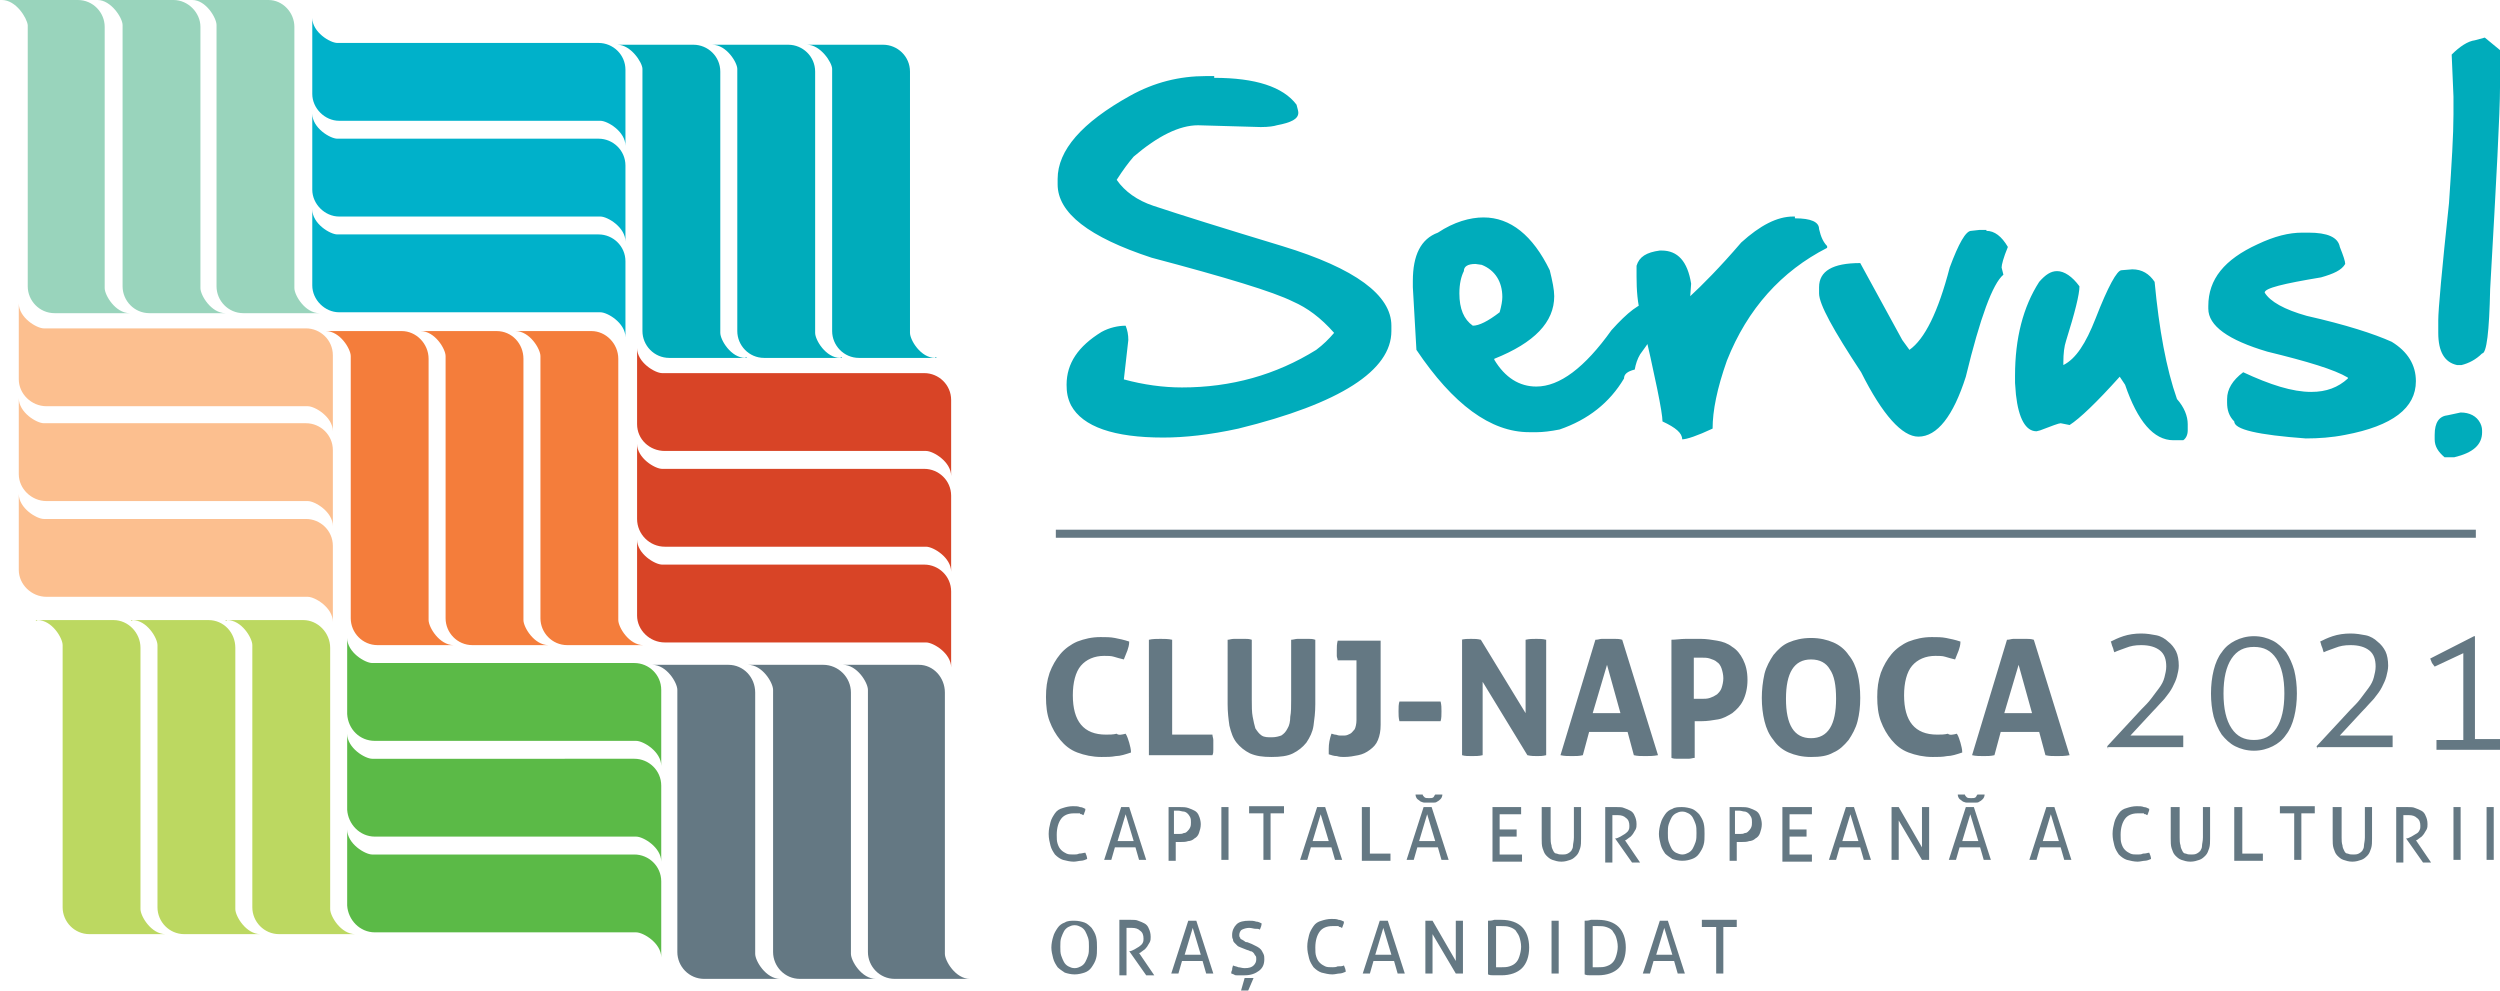 <!-- Generator: Adobe Illustrator 19.2.1, SVG Export Plug-In  -->
<svg version="1.1"
	 xmlns="http://www.w3.org/2000/svg" xmlns:xlink="http://www.w3.org/1999/xlink" xmlns:a="http://ns.adobe.com/AdobeSVGViewerExtensions/3.0/"
	 x="0px" y="0px" width="279.4px" height="110.8px" viewBox="0 0 279.4 110.8" enable-background="new 0 0 279.4 110.8"
	 xml:space="preserve">
<defs>
</defs>
<g>
	<path fill-rule="evenodd" clip-rule="evenodd" fill="#00B1CA" d="M37.9,13.5H67v0c0,0-0.7,0,0.1,0c0.8,0,2.8,1.2,2.8,2.8v-2.8l0,0
		V7.8c0-1.7-1.4-3-3-3H37.8v0c0,0,0.7,0-0.1,0c-0.8,0-2.8-1.2-2.8-2.8v2.8v0v5.7C34.9,12.1,36.3,13.5,37.9,13.5L37.9,13.5z
		 M69.9,16.5L69.9,16.5l0-0.2C69.9,16.4,69.9,16.5,69.9,16.5L69.9,16.5z M34.9,1.8L34.9,1.8l0,0.2C34.9,1.9,34.9,1.8,34.9,1.8
		L34.9,1.8z"/>
	<path fill-rule="evenodd" clip-rule="evenodd" fill="#00B1CA" d="M37.9,24.2H67v0c0,0-0.7,0,0.1,0c0.8,0,2.8,1.2,2.8,2.8v-2.8l0,0
		v-5.7c0-1.7-1.4-3-3-3H37.8v0c0,0,0.7,0-0.1,0c-0.8,0-2.8-1.2-2.8-2.8v2.8v0v5.7C34.9,22.8,36.3,24.2,37.9,24.2L37.9,24.2z
		 M69.9,27.2L69.9,27.2l0-0.2C69.9,27,69.9,27.1,69.9,27.2L69.9,27.2z M34.9,12.4L34.9,12.4l0,0.2C34.9,12.6,34.9,12.5,34.9,12.4
		L34.9,12.4z"/>
	<path fill-rule="evenodd" clip-rule="evenodd" fill="#00B1CA" d="M37.9,34.9H67v0c0,0-0.7,0,0.1,0c0.8,0,2.8,1.2,2.8,2.8v-2.8l0,0
		v-5.7c0-1.7-1.4-3-3-3H37.8v0c0,0,0.7,0-0.1,0c-0.8,0-2.8-1.2-2.8-2.8v2.8l0,0v5.7C34.9,33.5,36.3,34.9,37.9,34.9L37.9,34.9z
		 M69.9,37.9L69.9,37.9l0-0.2C69.9,37.7,69.9,37.8,69.9,37.9L69.9,37.9z M34.9,23.1L34.9,23.1l0,0.2C34.9,23.3,34.9,23.2,34.9,23.1
		L34.9,23.1z"/>
	<path fill-rule="evenodd" clip-rule="evenodd" fill="#5BBA47" d="M41.9,82.8H71v0c0,0-0.7,0,0.1,0c0.8,0,2.8,1.2,2.8,2.8v-2.8l0,0
		v-5.7c0-1.7-1.4-3-3-3H41.7v0c0,0,0.7,0-0.1,0c-0.8,0-2.8-1.2-2.8-2.8v2.8v0v5.7C38.9,81.5,40.2,82.8,41.9,82.8L41.9,82.8z
		 M73.8,85.9L73.8,85.9l0-0.2C73.8,85.7,73.8,85.8,73.8,85.9L73.8,85.9z M38.9,71.1L38.9,71.1l0,0.2C38.9,71.3,38.9,71.2,38.9,71.1
		L38.9,71.1z"/>
	<path fill-rule="evenodd" clip-rule="evenodd" fill="#5BBA47" d="M41.9,93.5H71v0c0,0-0.7,0,0.1,0c0.8,0,2.8,1.2,2.8,2.8v-2.8l0,0
		v-5.7c0-1.7-1.4-3-3-3H41.7v0c0,0,0.7,0-0.1,0c-0.8,0-2.8-1.2-2.8-2.8v2.8v0v5.7C38.9,92.1,40.2,93.5,41.9,93.5L41.9,93.5z
		 M73.8,96.5L73.8,96.5l0-0.2C73.8,96.4,73.8,96.4,73.8,96.5L73.8,96.5z M38.9,81.8L38.9,81.8l0,0.2C38.9,81.9,38.9,81.8,38.9,81.8
		L38.9,81.8z"/>
	<path fill-rule="evenodd" clip-rule="evenodd" fill="#5BBA47" d="M41.9,104.2H71v0c0,0-0.7,0,0.1,0c0.8,0,2.8,1.2,2.8,2.8v-2.8l0,0
		v-5.7c0-1.7-1.4-3-3-3H41.7v0c0,0,0.7,0-0.1,0c-0.8,0-2.8-1.2-2.8-2.8v2.8l0,0v5.7C38.9,102.8,40.2,104.2,41.9,104.2L41.9,104.2z
		 M73.8,107.2L73.8,107.2l0-0.2C73.8,107.1,73.8,107.2,73.8,107.2L73.8,107.2z M38.9,92.5L38.9,92.5l0,0.2
		C38.9,92.6,38.9,92.6,38.9,92.5L38.9,92.5z"/>
	<path fill-rule="evenodd" clip-rule="evenodd" fill="#D84426" d="M74.3,50.4h29.1v0c0,0-0.7,0,0.1,0c0.8,0,2.8,1.2,2.8,2.8l0-2.8h0
		v-5.7c0-1.7-1.4-3-3-3H74.1v0c0,0,0.7,0-0.1,0c-0.8,0-2.8-1.2-2.8-2.8v2.8v0v5.7C71.2,49.1,72.6,50.4,74.3,50.4L74.3,50.4z
		 M106.2,53.5L106.2,53.5l0-0.2C106.2,53.3,106.2,53.4,106.2,53.5L106.2,53.5z M71.2,38.7L71.2,38.7l0,0.2
		C71.2,38.8,71.2,38.8,71.2,38.7L71.2,38.7z"/>
	<path fill-rule="evenodd" clip-rule="evenodd" fill="#D84426" d="M74.3,61.1h29.1v0c0,0-0.7,0,0.1,0c0.8,0,2.8,1.2,2.8,2.8l0-2.8h0
		v-5.7c0-1.7-1.4-3-3-3H74.1v0c0,0,0.7,0-0.1,0c-0.8,0-2.8-1.2-2.8-2.8v2.8v0V58C71.2,59.7,72.6,61.1,74.3,61.1L74.3,61.1z
		 M106.2,64.1L106.2,64.1l0-0.2C106.2,63.9,106.2,64,106.2,64.1L106.2,64.1z M71.2,49.3L71.2,49.3l0,0.2
		C71.2,49.5,71.2,49.4,71.2,49.3L71.2,49.3z"/>
	<path fill-rule="evenodd" clip-rule="evenodd" fill="#D84426" d="M74.3,71.8h29.1v0c0,0-0.7,0,0.1,0c0.8,0,2.8,1.2,2.8,2.8l0-2.8h0
		v-5.7c0-1.7-1.4-3-3-3H74.1v0c0,0,0.7,0-0.1,0c-0.8,0-2.8-1.2-2.8-2.8v2.8v0v5.7C71.2,70.4,72.6,71.8,74.3,71.8L74.3,71.8z
		 M106.2,74.8L106.2,74.8l0-0.2C106.2,74.7,106.2,74.7,106.2,74.8L106.2,74.8z M71.2,60.1L71.2,60.1l0,0.2
		C71.2,60.2,71.2,60.1,71.2,60.1L71.2,60.1z"/>
	<path fill-rule="evenodd" clip-rule="evenodd" fill="#FCBF8F" d="M5.2,45.4h29.1v0c0,0-0.7,0,0.1,0c0.8,0,2.8,1.2,2.8,2.8v-2.8l0,0
		v-5.7c0-1.7-1.4-3-3-3H5v0c0,0,0.7,0-0.1,0c-0.8,0-2.8-1.2-2.8-2.8v2.8l0,0v5.7C2.1,44,3.5,45.4,5.2,45.4L5.2,45.4z M37.1,48.4
		L37.1,48.4l0-0.2C37.1,48.2,37.1,48.3,37.1,48.4L37.1,48.4z M2.1,33.6L2.1,33.6l0,0.2C2.1,33.8,2.1,33.7,2.1,33.6L2.1,33.6z"/>
	<path fill-rule="evenodd" clip-rule="evenodd" fill="#FCBF8F" d="M5.2,56h29.1v0c0,0-0.7,0,0.1,0c0.8,0,2.8,1.2,2.8,2.8V56l0,0
		v-5.7c0-1.7-1.4-3-3-3H5v0c0,0,0.7,0-0.1,0c-0.8,0-2.8-1.2-2.8-2.8v2.8v0V53C2.1,54.6,3.5,56,5.2,56L5.2,56z M37.1,59L37.1,59
		l0-0.2C37.1,58.9,37.1,59,37.1,59L37.1,59z M2.1,44.3L2.1,44.3l0,0.2C2.1,44.4,2.1,44.4,2.1,44.3L2.1,44.3z"/>
	<path fill-rule="evenodd" clip-rule="evenodd" fill="#FCBF8F" d="M5.2,66.7h29.1v0c0,0-0.7,0,0.1,0c0.8,0,2.8,1.2,2.8,2.8v-2.8l0,0
		v-5.7c0-1.7-1.4-3-3-3H5v0c0,0,0.7,0-0.1,0c-0.8,0-2.8-1.2-2.8-2.8V58v0v5.7C2.1,65.3,3.5,66.7,5.2,66.7L5.2,66.7z M37.1,69.8
		L37.1,69.8l0-0.2C37.1,69.6,37.1,69.7,37.1,69.8L37.1,69.8z M2.1,55L2.1,55l0,0.2C2.1,55.1,2.1,55.1,2.1,55L2.1,55z"/>
	<path fill-rule="evenodd" clip-rule="evenodd" fill="#99D4BC" d="M11.7,3v29.1l0,0c0,0,0-0.7,0,0.1c0,0.8,1.2,2.8,2.8,2.8h-2.8l0,0
		H6.1c-1.7,0-3-1.4-3-3V2.9h0c0,0,0,0.7,0-0.1C3,2,1.8,0,0.2,0H3h0h5.7C10.4,0,11.7,1.4,11.7,3L11.7,3z M14.8,35L14.8,35l-0.2,0
		C14.6,35,14.7,35,14.8,35L14.8,35z M0,0L0,0l0.2,0C0.2,0,0.1,0,0,0L0,0z"/>
	<path fill-rule="evenodd" clip-rule="evenodd" fill="#99D4BC" d="M22.4,3v29.1l0,0c0,0,0-0.7,0,0.1c0,0.8,1.2,2.8,2.8,2.8h-2.8l0,0
		h-5.7c-1.7,0-3-1.4-3-3V2.9h0c0,0,0,0.7,0-0.1C13.7,2,12.4,0,10.9,0h2.8h0h5.7C21,0,22.4,1.4,22.4,3L22.4,3z M25.4,35L25.4,35
		l-0.2,0C25.3,35,25.3,35,25.4,35L25.4,35z M10.7,0L10.7,0l0.2,0C10.8,0,10.7,0,10.7,0L10.7,0z"/>
	<path fill-rule="evenodd" clip-rule="evenodd" fill="#99D4BC" d="M32.9,3v29.1l0,0c0,0,0-0.7,0,0.1c0,0.8,1.2,2.8,2.8,2.8h-2.8l0,0
		h-5.7c-1.7,0-3-1.4-3-3V2.9h0c0,0,0,0.7,0-0.1C24.2,2,23,0,21.5,0h2.8h0h5.7C31.6,0,32.9,1.4,32.9,3L32.9,3z M36,35L36,35l-0.2,0
		C35.8,35,35.9,35,36,35L36,35z M21.2,0L21.2,0l0.2,0C21.4,0,21.3,0,21.2,0L21.2,0z"/>
	<path fill-rule="evenodd" clip-rule="evenodd" fill="#BCD861" d="M15.7,72.4v29.1l0,0c0,0,0-0.7,0,0.1c0,0.8,1.2,2.8,2.8,2.8h-2.8
		l0,0H10c-1.7,0-3-1.4-3-3V72.2h0c0,0,0,0.7,0-0.1c0-0.8-1.2-2.8-2.8-2.8H7h0h5.7C14.3,69.3,15.7,70.7,15.7,72.4L15.7,72.4z
		 M18.7,104.3L18.7,104.3l-0.2,0C18.6,104.3,18.6,104.3,18.7,104.3L18.7,104.3z M4,69.4L4,69.4l0.2,0C4.1,69.3,4,69.3,4,69.4L4,69.4
		z"/>
	<path fill-rule="evenodd" clip-rule="evenodd" fill="#BCD861" d="M26.3,72.4v29.1l0,0c0,0,0-0.7,0,0.1c0,0.8,1.2,2.8,2.8,2.8h-2.8
		l0,0h-5.7c-1.7,0-3-1.4-3-3V72.2h0c0,0,0,0.7,0-0.1c0-0.8-1.2-2.8-2.8-2.8h2.8h0h5.7C25,69.3,26.3,70.7,26.3,72.4L26.3,72.4z
		 M29.4,104.3L29.4,104.3l-0.2,0C29.2,104.3,29.3,104.3,29.4,104.3L29.4,104.3z M14.6,69.4L14.6,69.4l0.2,0
		C14.8,69.3,14.7,69.3,14.6,69.4L14.6,69.4z"/>
	<path fill-rule="evenodd" clip-rule="evenodd" fill="#BCD861" d="M36.9,72.4v29.1l0,0c0,0,0-0.7,0,0.1c0,0.8,1.2,2.8,2.8,2.8h-2.8
		l0,0h-5.7c-1.7,0-3-1.4-3-3V72.2h0c0,0,0,0.7,0-0.1c0-0.8-1.2-2.8-2.8-2.8h2.8h0h5.7C35.5,69.3,36.9,70.7,36.9,72.4L36.9,72.4z
		 M39.9,104.3L39.9,104.3l-0.2,0C39.8,104.3,39.9,104.3,39.9,104.3L39.9,104.3z M25.2,69.4L25.2,69.4l0.2,0
		C25.3,69.3,25.2,69.3,25.2,69.4L25.2,69.4z"/>
	<path fill-rule="evenodd" clip-rule="evenodd" fill="#00ACBB" d="M80.5,8v29.1h0c0,0,0-0.7,0,0.1c0,0.8,1.2,2.8,2.8,2.8l-2.8,0v0
		h-5.7c-1.7,0-3-1.4-3-3V7.8h0c0,0,0,0.7,0-0.1C71.8,7,70.5,5,69,5h2.8h0h5.7C79.1,5,80.5,6.3,80.5,8L80.5,8z M83.5,39.9L83.5,39.9
		l-0.2,0C83.3,40,83.4,40,83.5,39.9L83.5,39.9z M68.7,5L68.7,5L69,5C68.9,5,68.8,5,68.7,5L68.7,5z"/>
	<path fill-rule="evenodd" clip-rule="evenodd" fill="#00ACBB" d="M91.1,8v29.1h0c0,0,0-0.7,0,0.1c0,0.8,1.2,2.8,2.8,2.8l-2.8,0v0
		h-5.7c-1.7,0-3-1.4-3-3V7.8h0c0,0,0,0.7,0-0.1C82.4,7,81.2,5,79.6,5h2.8l0,0h5.7C89.7,5,91.1,6.3,91.1,8L91.1,8z M94.1,39.9
		L94.1,39.9l-0.2,0C94,40,94.1,40,94.1,39.9L94.1,39.9z M79.4,5L79.4,5l0.2,0C79.5,5,79.5,5,79.4,5L79.4,5z"/>
	<path fill-rule="evenodd" clip-rule="evenodd" fill="#00ACBB" d="M101.7,8v29.1h0c0,0,0-0.7,0,0.1c0,0.8,1.2,2.8,2.8,2.8l-2.8,0v0
		H96c-1.7,0-3-1.4-3-3V7.8h0c0,0,0,0.7,0-0.1C93,7,91.7,5,90.2,5H93l0,0h5.7C100.3,5,101.7,6.3,101.7,8L101.7,8z M104.7,39.9
		L104.7,39.9l-0.2,0C104.5,40,104.6,40,104.7,39.9L104.7,39.9z M89.9,5L89.9,5l0.2,0C90.1,5,90,5,89.9,5L89.9,5z"/>
	<path fill-rule="evenodd" clip-rule="evenodd" fill="#647883" d="M84.4,77.4v29.1h0c0,0,0-0.7,0,0.1c0,0.8,1.2,2.8,2.8,2.8l-2.8,0
		v0h-5.7c-1.7,0-3-1.4-3-3V77.2h0c0,0,0,0.7,0-0.1c0-0.8-1.2-2.8-2.8-2.8h2.8h0h5.7C83.1,74.3,84.4,75.7,84.4,77.4L84.4,77.4z
		 M87.5,109.3L87.5,109.3l-0.2,0C87.3,109.3,87.4,109.3,87.5,109.3L87.5,109.3z M72.7,74.3L72.7,74.3l0.2,0
		C72.9,74.3,72.8,74.3,72.7,74.3L72.7,74.3z"/>
	<path fill-rule="evenodd" clip-rule="evenodd" fill="#647883" d="M95.1,77.4v29.1h0c0,0,0-0.7,0,0.1c0,0.8,1.2,2.8,2.8,2.8l-2.8,0
		v0h-5.7c-1.7,0-3-1.4-3-3V77.2h0c0,0,0,0.7,0-0.1c0-0.8-1.2-2.8-2.8-2.8h2.8h0H92C93.7,74.3,95.1,75.7,95.1,77.4L95.1,77.4z
		 M98.1,109.3L98.1,109.3l-0.2,0C97.9,109.3,98,109.3,98.1,109.3L98.1,109.3z M83.3,74.3L83.3,74.3l0.2,0
		C83.5,74.3,83.4,74.3,83.3,74.3L83.3,74.3z"/>
	<path fill-rule="evenodd" clip-rule="evenodd" fill="#647883" d="M105.6,77.4v29.1h0c0,0,0-0.7,0,0.1c0,0.8,1.2,2.8,2.8,2.8l-2.8,0
		v0H100c-1.7,0-3-1.4-3-3V77.2h0c0,0,0,0.7,0-0.1c0-0.8-1.2-2.8-2.8-2.8h2.8h0h5.7C104.3,74.3,105.6,75.7,105.6,77.4L105.6,77.4z
		 M108.7,109.3L108.7,109.3l-0.2,0C108.5,109.3,108.6,109.3,108.7,109.3L108.7,109.3z M93.9,74.3L93.9,74.3l0.2,0
		C94.1,74.3,94,74.3,93.9,74.3L93.9,74.3z"/>
	<path fill-rule="evenodd" clip-rule="evenodd" fill="#F47D3B" d="M47.9,40.1v29.1h0c0,0,0-0.7,0,0.1c0,0.8,1.2,2.8,2.8,2.8h-2.8
		l0,0h-5.7c-1.7,0-3-1.4-3-3V39.9h0c0,0,0,0.7,0-0.1c0-0.8-1.2-2.8-2.8-2.8h2.8l0,0h5.7C46.5,37,47.9,38.4,47.9,40.1L47.9,40.1z
		 M50.9,72L50.9,72l-0.2,0C50.8,72,50.8,72,50.9,72L50.9,72z M36.2,37L36.2,37l0.2,0C36.3,37,36.2,37,36.2,37L36.2,37z"/>
	<path fill-rule="evenodd" clip-rule="evenodd" fill="#F47D3B" d="M58.5,40.1v29.1h0c0,0,0-0.7,0,0.1c0,0.8,1.2,2.8,2.8,2.8h-2.8
		l0,0h-5.7c-1.7,0-3-1.4-3-3V39.9h0c0,0,0,0.7,0-0.1c0-0.8-1.2-2.8-2.8-2.8h2.8h0h5.7C57.2,37,58.5,38.4,58.5,40.1L58.5,40.1z
		 M61.6,72L61.6,72l-0.2,0C61.4,72,61.5,72,61.6,72L61.6,72z M46.8,37L46.8,37l0.2,0C47,37,46.9,37,46.8,37L46.8,37z"/>
	<path fill-rule="evenodd" clip-rule="evenodd" fill="#F47D3B" d="M69.1,40.1v29.1h0c0,0,0-0.7,0,0.1c0,0.8,1.2,2.8,2.8,2.8h-2.8
		l0,0h-5.7c-1.7,0-3-1.4-3-3V39.9h0c0,0,0,0.7,0-0.1c0-0.8-1.2-2.8-2.8-2.8h2.8h0h5.7C67.7,37,69.1,38.4,69.1,40.1L69.1,40.1z
		 M72.1,72L72.1,72l-0.2,0C72,72,72,72,72.1,72L72.1,72z M57.4,37L57.4,37l0.2,0C57.5,37,57.4,37,57.4,37L57.4,37z"/>
	<path fill="#00ACBB" d="M135.7,8.7c4.6,0,7.7,1,9.2,3c0.1,0.4,0.2,0.7,0.2,0.9c0,0.7-0.8,1.1-2.4,1.4c-0.3,0.1-0.9,0.2-1.8,0.2
		l-7-0.2c-2.1,0-4.5,1.2-7.2,3.5c-0.6,0.7-1.2,1.5-1.9,2.6c0.9,1.3,2.3,2.3,4.1,2.9c3,1,7.8,2.5,14.4,4.5c8.2,2.5,12.2,5.5,12.2,8.9
		v0.6c0,4.4-5.7,8.1-17.1,10.9c-3.2,0.7-6,1-8.4,1c-5.5,0-9-1.2-10.3-3.6c-0.4-0.8-0.5-1.5-0.5-2.3c0-2.4,1.3-4.3,3.9-5.9
		c0.9-0.5,1.9-0.7,2.7-0.7c0.2,0.5,0.3,1,0.3,1.6l-0.5,4.4c2.2,0.6,4.4,0.9,6.5,0.9c5.5,0,10.5-1.4,15-4.2c0.8-0.6,1.4-1.2,2-1.9
		c-1.5-1.7-3-2.8-4.6-3.5c-2.2-1.1-7.5-2.7-15.8-4.9c-7-2.3-10.5-5-10.5-8.2v-0.6c0-3.2,2.7-6.3,8.1-9.3c2.7-1.5,5.5-2.2,8.5-2.2
		H135.7L135.7,8.7z M165.8,24.3c3,0,5.5,2,7.4,5.9c0.3,1.2,0.5,2.2,0.5,2.9c0,2.9-2.2,5.2-6.7,7v0.1c1.2,2,2.8,3,4.7,3
		c2.6,0,5.4-2.1,8.4-6.3c1.8-2,3.2-3.1,4.2-3.1h0.2l0.2,0.2v0.9l-0.1,0.3c0,0.1,0.1,0.2,0.3,0.3c0.4,0,0.6-0.3,0.8-0.9h0.2v0.1
		c0,1-0.9,2.6-2.6,4.9c-0.3,0.5-0.5,1.1-0.6,1.7c-0.8,0.2-1.2,0.5-1.2,1c-1.6,2.7-4,4.6-7.2,5.7c-1,0.2-1.9,0.3-2.5,0.3h-0.9
		c-4.3,0-8.5-3.1-12.6-9.2l-0.4-7v-0.7c0-2.9,0.9-4.7,2.8-5.4C162.5,24.8,164.3,24.3,165.8,24.3L165.8,24.3z M163.1,32.8
		c0,1.7,0.5,2.9,1.5,3.6c0.7,0,1.7-0.5,3-1.5c0.2-0.7,0.3-1.3,0.3-1.7c0-1.7-0.8-3-2.3-3.6l-0.7-0.1c-0.9,0-1.3,0.3-1.3,0.8
		C163.3,30.9,163.1,31.7,163.1,32.8L163.1,32.8z M200.6,24.4c1.8,0,2.7,0.4,2.7,1.2c0.2,0.9,0.5,1.5,0.9,1.9v0.2
		c-5.1,2.6-8.9,6.8-11.2,12.6c-1.1,3.1-1.6,5.6-1.6,7.6c-1.7,0.8-2.9,1.2-3.4,1.2c0-0.7-0.7-1.3-2.2-2c0-1-0.8-4.9-2.4-11.8
		c-0.4-1.4-0.5-2.9-0.5-4.4v-1.2c0.3-1,1.1-1.5,2.6-1.7h0.2c1.8,0,2.9,1.2,3.3,3.7l-0.1,1.4c1.3-1.2,3.3-3.2,5.7-6
		c2.1-1.9,4-2.9,5.8-2.9H200.6L200.6,24.4z M222,25.8c0.9,0,1.7,0.6,2.4,1.8c-0.5,1.2-0.7,2-0.7,2.3l0.2,0.8
		c-1.2,1-2.6,4.8-4.2,11.4c-1.4,4.4-3.2,6.7-5.3,6.7c-1.8,0-4-2.4-6.4-7.2c-3.1-4.7-4.7-7.6-4.7-8.8v-0.7c0-1.8,1.5-2.7,4.6-2.7
		l4.7,8.6l0.8,1.1c1.7-1.2,3.2-4.2,4.5-9.2c1-2.7,1.8-4.1,2.4-4.1l0.9-0.1H222L222,25.8z M238.3,30.1c1.1,0,1.9,0.5,2.5,1.4
		c0.5,5.3,1.3,9.7,2.5,13.1c0.8,0.9,1.2,1.9,1.2,2.8v0.7c0,0.5-0.2,0.9-0.5,1.1h-1.1c-2.2,0-4-2.1-5.4-6.2l-0.6-0.9
		c-2.6,2.9-4.5,4.7-5.6,5.4l-1-0.2c-0.2,0-1,0.3-2.3,0.8l-0.4,0.1c-1.2,0-2-1.4-2.3-4.1l-0.1-1.3V42c0-4.2,0.9-7.7,2.7-10.5
		c0.7-0.8,1.3-1.2,2-1.2c0.8,0,1.7,0.6,2.5,1.7c0,0.9-0.5,2.9-1.5,6.1c-0.2,0.6-0.3,1.4-0.3,2.4v0.3c1.4-0.7,2.5-2.4,3.6-5.2
		c1.4-3.6,2.4-5.4,2.9-5.4L238.3,30.1L238.3,30.1z M258,26c2.1,0,3.3,0.5,3.5,1.6c0.4,1,0.6,1.6,0.6,1.9c-0.4,0.7-1.3,1.1-2.7,1.5
		c-4.2,0.7-6.3,1.2-6.3,1.7c0.6,1,2.2,1.9,4.7,2.6c4.4,1,7.5,2,9.5,2.9c1.8,1.1,2.7,2.6,2.7,4.4c0,3-2.6,5-7.9,6
		c-1.5,0.3-3,0.4-4.4,0.4c-5.4-0.4-8-1-8-1.9c-0.6-0.6-0.8-1.3-0.8-2.1v-0.4c0-1.1,0.6-2.1,1.8-3c3,1.4,5.5,2.2,7.6,2.2
		c1.7,0,3-0.5,4.1-1.5v-0.1c-1.5-0.9-4.5-1.8-9-2.9c-4.4-1.3-6.6-2.9-6.6-4.8v-0.3c0-3,1.8-5.2,5.5-6.9c1.9-0.9,3.5-1.3,5-1.3H258
		L258,26z M279.4,5.6v4.2c0,2.7-0.4,10.2-1.1,22.5c-0.1,4.8-0.4,7.2-0.9,7.2c-0.7,0.7-1.5,1.1-2.3,1.3h-0.5
		c-1.4-0.3-2.1-1.5-2.1-3.6v-1.4c0-1.2,0.4-5.6,1.2-13.1c0.3-4.4,0.5-7.7,0.5-9.9v-2L274,6.1c0.9-0.9,1.8-1.5,2.6-1.6l1.1-0.3
		L279.4,5.6L279.4,5.6z M275,46.1c1,0,1.8,0.4,2.2,1.2c0.2,0.4,0.2,0.7,0.2,1c0,1.4-1,2.3-3.1,2.8h-1.1c-0.7-0.6-1.1-1.2-1.1-2v-0.5
		c0-1.4,0.5-2.1,1.5-2.2L275,46.1L275,46.1z"/>
	<path fill="#647883" d="M125.8,82c0.2,0.3,0.3,0.7,0.4,1c0.1,0.4,0.2,0.7,0.2,1.1c-0.6,0.2-1.2,0.4-1.7,0.4c-0.5,0.1-1,0.1-1.6,0.1
		c-1,0-1.9-0.2-2.7-0.5s-1.4-0.8-1.9-1.4c-0.5-0.6-0.9-1.3-1.2-2.1c-0.3-0.8-0.4-1.7-0.4-2.7s0.1-1.8,0.4-2.7
		c0.3-0.8,0.7-1.5,1.2-2.1c0.5-0.6,1.2-1.1,1.9-1.4c0.8-0.3,1.6-0.5,2.6-0.5c0.6,0,1.1,0,1.6,0.1c0.5,0.1,1,0.2,1.6,0.4
		c0,0.4-0.1,0.7-0.2,1c-0.1,0.3-0.3,0.7-0.4,1c-0.4-0.1-0.8-0.2-1.1-0.3c-0.3-0.1-0.7-0.1-1.1-0.1c-1.1,0-2,0.4-2.6,1.1
		c-0.6,0.7-0.9,1.9-0.9,3.3c0,2.9,1.2,4.4,3.7,4.4c0.4,0,0.8,0,1.2-0.1C125,82.2,125.4,82.1,125.8,82L125.8,82z M128.4,71.5
		c0.4-0.1,0.9-0.1,1.3-0.1c0.4,0,0.9,0,1.3,0.1v10.6h4.5c0,0.2,0.1,0.4,0.1,0.6c0,0.2,0,0.4,0,0.5c0,0.2,0,0.4,0,0.6
		c0,0.2,0,0.4-0.1,0.6h-7.1V71.5L128.4,71.5z M137.2,71.5c0.2,0,0.4-0.1,0.7-0.1c0.2,0,0.4,0,0.7,0c0.2,0,0.4,0,0.6,0
		c0.2,0,0.4,0,0.7,0.1v6.7c0,0.7,0,1.4,0.1,1.9c0.1,0.5,0.2,1,0.3,1.3c0.2,0.3,0.4,0.6,0.7,0.8c0.3,0.2,0.7,0.2,1.1,0.2
		c0.5,0,0.8-0.1,1.1-0.2c0.3-0.2,0.5-0.4,0.7-0.8c0.2-0.3,0.3-0.8,0.3-1.3c0.1-0.5,0.1-1.1,0.1-1.9v-6.7c0.2,0,0.5-0.1,0.7-0.1
		c0.2,0,0.4,0,0.6,0c0.2,0,0.4,0,0.7,0c0.2,0,0.4,0,0.7,0.1v7.2c0,0.9-0.1,1.7-0.2,2.4c-0.1,0.7-0.4,1.3-0.8,1.9
		c-0.4,0.5-0.9,0.9-1.5,1.2c-0.6,0.3-1.4,0.4-2.4,0.4c-1,0-1.7-0.1-2.4-0.4c-0.6-0.3-1.1-0.7-1.5-1.2c-0.4-0.5-0.6-1.1-0.8-1.9
		c-0.1-0.7-0.2-1.5-0.2-2.4V71.5L137.2,71.5z M151.6,73.8h-2.1c0-0.2-0.1-0.3-0.1-0.5c0-0.2,0-0.4,0-0.6c0-0.4,0-0.7,0.1-1.1h4.8V81
		c0,0.7-0.1,1.2-0.3,1.7c-0.2,0.5-0.5,0.8-0.9,1.1c-0.4,0.3-0.8,0.5-1.3,0.6c-0.5,0.1-1,0.2-1.6,0.2c-0.2,0-0.5,0-0.8-0.1
		c-0.3,0-0.6-0.1-0.9-0.2c0-0.1,0-0.2,0-0.3c0-0.1,0-0.2,0-0.3c0-0.6,0.1-1.1,0.3-1.7c0.1,0,0.3,0.1,0.4,0.1c0.2,0,0.3,0.1,0.5,0.1
		c0.2,0,0.4,0,0.6,0c0.2,0,0.4-0.1,0.6-0.2c0.2-0.1,0.3-0.3,0.5-0.5c0.1-0.2,0.2-0.6,0.2-1V73.8L151.6,73.8z M161,78.4
		c0.1,0.4,0.1,0.7,0.1,1.1c0,0.4,0,0.8-0.1,1.1h-4.6c-0.1-0.4-0.1-0.7-0.1-1.1c0-0.4,0-0.8,0.1-1.1H161L161,78.4z M163.3,71.5
		c0.4-0.1,0.7-0.1,1.1-0.1c0.4,0,0.7,0,1.1,0.1l5,8.2v-8.2c0.4-0.1,0.8-0.1,1.2-0.1c0.4,0,0.7,0,1.1,0.1v12.9
		c-0.4,0.1-0.7,0.1-1,0.1c-0.3,0-0.7,0-1.1-0.1l-5-8.2v8.2c-0.4,0.1-0.8,0.1-1.2,0.1c-0.4,0-0.8,0-1.1-0.1V71.5L163.3,71.5z
		 M178.3,71.5c0.3,0,0.5-0.1,0.7-0.1c0.2,0,0.5,0,0.8,0c0.2,0,0.5,0,0.7,0c0.2,0,0.5,0,0.8,0.1l4,12.9c-0.5,0.1-1,0.1-1.4,0.1
		c-0.5,0-0.9,0-1.3-0.1l-0.7-2.6h-4.3l-0.7,2.6c-0.4,0.1-0.8,0.1-1.2,0.1c-0.4,0-0.9,0-1.3-0.1L178.3,71.5L178.3,71.5z M181.1,79.7
		l-1.5-5.4l-1.6,5.4H181.1L181.1,79.7z M186.7,71.5c0.6,0,1.1-0.1,1.7-0.1c0.6,0,1.1,0,1.7,0c0.6,0,1.2,0.1,1.8,0.2
		c0.6,0.1,1.2,0.3,1.7,0.7c0.5,0.3,0.9,0.8,1.2,1.4c0.3,0.6,0.5,1.3,0.5,2.3c0,0.9-0.2,1.7-0.5,2.3c-0.3,0.6-0.7,1-1.2,1.4
		c-0.5,0.3-1,0.6-1.6,0.7c-0.6,0.1-1.2,0.2-1.8,0.2c-0.2,0-0.3,0-0.4,0c-0.1,0-0.3,0-0.4,0v4.1c-0.2,0-0.4,0.1-0.7,0.1
		c-0.2,0-0.4,0-0.6,0c-0.2,0-0.4,0-0.6,0c-0.2,0-0.5,0-0.7-0.1V71.5L186.7,71.5z M189.3,78.1c0.1,0,0.3,0,0.4,0c0.1,0,0.3,0,0.5,0
		c0.3,0,0.6,0,0.9-0.1c0.3-0.1,0.5-0.2,0.8-0.4c0.2-0.2,0.4-0.4,0.5-0.7c0.1-0.3,0.2-0.7,0.2-1.1c0-0.4-0.1-0.8-0.2-1.1
		c-0.1-0.3-0.3-0.6-0.5-0.7c-0.2-0.2-0.5-0.3-0.8-0.4c-0.3-0.1-0.6-0.1-0.9-0.1c-0.1,0-0.3,0-0.4,0c-0.1,0-0.3,0-0.5,0V78.1
		L189.3,78.1z M202.4,84.6c-1,0-1.8-0.2-2.5-0.5c-0.7-0.3-1.3-0.8-1.7-1.4c-0.5-0.6-0.8-1.3-1-2.1c-0.2-0.8-0.3-1.7-0.3-2.6
		s0.1-1.8,0.3-2.7c0.2-0.8,0.6-1.5,1-2.1c0.5-0.6,1-1.1,1.7-1.4c0.7-0.3,1.5-0.5,2.5-0.5c1,0,1.8,0.2,2.5,0.5
		c0.7,0.3,1.3,0.8,1.7,1.4c0.5,0.6,0.8,1.3,1,2.1c0.2,0.8,0.3,1.7,0.3,2.7s-0.1,1.8-0.3,2.6c-0.2,0.8-0.6,1.5-1,2.1
		c-0.5,0.6-1,1.1-1.7,1.4C204.2,84.5,203.4,84.6,202.4,84.6L202.4,84.6z M202.4,82.5c1.9,0,2.8-1.5,2.8-4.4c0-1.5-0.2-2.6-0.7-3.3
		c-0.4-0.7-1.1-1.1-2.1-1.1c-1.9,0-2.8,1.5-2.8,4.4C199.6,81,200.5,82.5,202.4,82.5L202.4,82.5z M218.7,82c0.2,0.3,0.3,0.7,0.4,1
		c0.1,0.4,0.2,0.7,0.2,1.1c-0.6,0.2-1.2,0.4-1.7,0.4c-0.5,0.1-1,0.1-1.6,0.1c-1,0-1.9-0.2-2.7-0.5c-0.8-0.3-1.4-0.8-1.9-1.4
		c-0.5-0.6-0.9-1.3-1.2-2.1c-0.3-0.8-0.4-1.7-0.4-2.7s0.1-1.8,0.4-2.7c0.3-0.8,0.7-1.5,1.2-2.1c0.5-0.6,1.2-1.1,1.9-1.4
		c0.8-0.3,1.6-0.5,2.6-0.5c0.6,0,1.1,0,1.6,0.1c0.5,0.1,1,0.2,1.6,0.4c0,0.4-0.1,0.7-0.2,1c-0.1,0.3-0.3,0.7-0.4,1
		c-0.4-0.1-0.8-0.2-1.1-0.3c-0.3-0.1-0.7-0.1-1.1-0.1c-1.1,0-2,0.4-2.6,1.1c-0.6,0.7-0.9,1.9-0.9,3.3c0,2.9,1.2,4.4,3.7,4.4
		c0.4,0,0.8,0,1.2-0.1C217.9,82.2,218.3,82.1,218.7,82L218.7,82z M224.3,71.5c0.3,0,0.5-0.1,0.7-0.1c0.2,0,0.5,0,0.8,0
		c0.2,0,0.5,0,0.7,0s0.5,0,0.8,0.1l4,12.9c-0.5,0.1-1,0.1-1.4,0.1c-0.5,0-0.9,0-1.3-0.1l-0.7-2.6h-4.3l-0.7,2.6
		c-0.4,0.1-0.8,0.1-1.2,0.1c-0.4,0-0.9,0-1.3-0.1L224.3,71.5L224.3,71.5z M227.1,79.7l-1.5-5.4l-1.6,5.4H227.1L227.1,79.7z"/>
	<path fill="#647883" d="M121.3,95.3c0.1,0.2,0.2,0.5,0.2,0.7c-0.2,0.1-0.5,0.2-0.7,0.2c-0.2,0-0.5,0.1-0.8,0.1
		c-0.4,0-0.8-0.1-1.2-0.2c-0.3-0.1-0.6-0.3-0.9-0.6c-0.2-0.3-0.4-0.6-0.5-1c-0.1-0.4-0.2-0.8-0.2-1.3c0-0.5,0.1-0.9,0.2-1.3
		c0.1-0.4,0.3-0.7,0.5-1c0.2-0.3,0.5-0.5,0.9-0.6c0.3-0.1,0.7-0.2,1.1-0.2c0.3,0,0.6,0,0.8,0.1c0.2,0,0.4,0.1,0.6,0.2
		c0,0.1,0,0.2-0.1,0.4c0,0.1-0.1,0.2-0.1,0.3c-0.1,0-0.2-0.1-0.2-0.1c-0.1,0-0.2,0-0.2-0.1c-0.1,0-0.2,0-0.3,0c-0.1,0-0.2,0-0.4,0
		c-0.6,0-1.1,0.2-1.4,0.6c-0.3,0.4-0.5,1-0.5,1.8c0,0.4,0,0.7,0.1,1c0.1,0.3,0.2,0.5,0.4,0.7c0.2,0.2,0.4,0.3,0.6,0.4
		c0.2,0.1,0.5,0.1,0.8,0.1c0.2,0,0.4,0,0.6-0.1C120.9,95.4,121.1,95.3,121.3,95.3L121.3,95.3z M126.9,94.7h-2.3l-0.4,1.4
		c-0.1,0-0.1,0-0.2,0c-0.1,0-0.1,0-0.2,0c-0.1,0-0.2,0-0.2,0c-0.1,0-0.1,0-0.2,0l1.9-5.9c0.1,0,0.1,0,0.2,0c0.1,0,0.2,0,0.3,0
		c0.1,0,0.2,0,0.2,0s0.2,0,0.2,0l1.9,5.9c-0.1,0-0.1,0-0.2,0c-0.1,0-0.2,0-0.2,0c-0.1,0-0.1,0-0.2,0c-0.1,0-0.1,0-0.2,0L126.9,94.7
		L126.9,94.7z M124.9,94h1.8l-0.9-3L124.9,94L124.9,94z M130.4,90.2c0.1,0,0.2,0,0.3,0c0.1,0,0.2,0,0.4,0c0.1,0,0.2,0,0.4,0
		c0.1,0,0.2,0,0.4,0c0.3,0,0.6,0,0.9,0.1c0.3,0.1,0.5,0.2,0.7,0.3c0.2,0.1,0.4,0.3,0.5,0.6c0.1,0.2,0.2,0.6,0.2,0.9
		c0,0.4-0.1,0.7-0.2,1c-0.1,0.3-0.3,0.5-0.5,0.6c-0.2,0.2-0.5,0.3-0.7,0.3c-0.3,0.1-0.5,0.1-0.8,0.1c-0.1,0-0.2,0-0.3,0
		c-0.1,0-0.2,0-0.3,0v2.1c-0.1,0-0.3,0-0.4,0c-0.1,0-0.1,0-0.2,0c-0.1,0-0.1,0-0.2,0V90.2L130.4,90.2z M131.3,93.2
		c0.1,0,0.2,0,0.2,0c0.1,0,0.2,0,0.3,0c0.2,0,0.3,0,0.5-0.1c0.2,0,0.3-0.1,0.4-0.2c0.1-0.1,0.2-0.2,0.3-0.4c0.1-0.2,0.1-0.4,0.1-0.6
		c0-0.2,0-0.4-0.1-0.6c-0.1-0.2-0.2-0.3-0.3-0.4c-0.1-0.1-0.3-0.2-0.4-0.2c-0.2,0-0.4-0.1-0.6-0.1c-0.2,0-0.4,0-0.5,0V93.2
		L131.3,93.2z M136.5,90.2c0.1,0,0.1,0,0.2,0c0.1,0,0.1,0,0.2,0c0.1,0,0.1,0,0.2,0s0.1,0,0.2,0v5.9c-0.1,0-0.1,0-0.2,0
		c-0.1,0-0.1,0-0.2,0c-0.1,0-0.1,0-0.2,0c-0.1,0-0.1,0-0.2,0V90.2L136.5,90.2z M141.1,90.9h-1.5c0-0.1,0-0.1,0-0.2
		c0-0.1,0-0.1,0-0.2c0-0.1,0-0.1,0-0.2c0-0.1,0-0.1,0-0.2h3.9c0,0.1,0,0.1,0,0.2c0,0.1,0,0.1,0,0.2c0,0.1,0,0.1,0,0.2
		c0,0.1,0,0.1,0,0.2H142v5.2c-0.1,0-0.3,0-0.4,0c-0.2,0-0.3,0-0.4,0V90.9L141.1,90.9z M148.8,94.7h-2.3l-0.4,1.4c-0.1,0-0.1,0-0.2,0
		c-0.1,0-0.1,0-0.2,0c-0.1,0-0.2,0-0.2,0c-0.1,0-0.1,0-0.2,0l1.9-5.9c0.1,0,0.1,0,0.2,0s0.2,0,0.3,0c0.1,0,0.2,0,0.2,0
		c0.1,0,0.2,0,0.2,0l1.9,5.9c-0.1,0-0.1,0-0.2,0c-0.1,0-0.2,0-0.2,0c-0.1,0-0.1,0-0.2,0c-0.1,0-0.1,0-0.2,0L148.8,94.7L148.8,94.7z
		 M146.7,94h1.8l-0.9-3L146.7,94L146.7,94z M152.3,90.2c0.1,0,0.1,0,0.2,0c0.1,0,0.1,0,0.2,0c0.1,0,0.1,0,0.2,0c0.1,0,0.1,0,0.2,0
		v5.2h2.3c0,0.1,0,0.1,0,0.2c0,0.1,0,0.1,0,0.2c0,0.1,0,0.3,0,0.4h-3.2V90.2L152.3,90.2z M160.7,94.7h-2.3l-0.4,1.4
		c-0.1,0-0.1,0-0.2,0c-0.1,0-0.1,0-0.2,0c-0.1,0-0.2,0-0.2,0c-0.1,0-0.1,0-0.2,0l1.9-5.9c0.1,0,0.1,0,0.2,0c0.1,0,0.2,0,0.3,0
		c0.1,0,0.2,0,0.2,0c0.1,0,0.2,0,0.2,0l1.9,5.9c-0.1,0-0.1,0-0.2,0c-0.1,0-0.2,0-0.2,0c-0.1,0-0.1,0-0.2,0c-0.1,0-0.1,0-0.2,0
		L160.7,94.7L160.7,94.7z M158.6,94h1.8l-0.9-3L158.6,94L158.6,94z M159.6,89.7c-0.1,0-0.3,0-0.4,0c-0.2,0-0.3-0.1-0.4-0.1
		c-0.1-0.1-0.3-0.2-0.4-0.3c-0.1-0.1-0.2-0.3-0.2-0.5c0.1,0,0.1,0,0.2,0c0.1,0,0.1,0,0.2,0c0.1,0,0.1,0,0.2,0c0.1,0,0.1,0,0.2,0
		c0,0.1,0.1,0.2,0.2,0.3c0.1,0.1,0.3,0.1,0.5,0.1c0.2,0,0.4,0,0.5-0.1c0.1-0.1,0.1-0.2,0.2-0.3c0.1,0,0.3,0,0.4,0c0.1,0,0.1,0,0.2,0
		c0.1,0,0.1,0,0.2,0c0,0.2-0.1,0.4-0.2,0.5c-0.1,0.1-0.2,0.2-0.4,0.3c-0.1,0.1-0.3,0.1-0.4,0.1C159.8,89.7,159.7,89.7,159.6,89.7
		L159.6,89.7z M166.7,90.2h3.3c0,0.1,0,0.2,0,0.4c0,0.1,0,0.1,0,0.2c0,0.1,0,0.1,0,0.2h-2.4v1.7h1.9c0,0.1,0,0.1,0,0.2
		c0,0.1,0,0.1,0,0.2c0,0.1,0,0.1,0,0.2c0,0.1,0,0.1,0,0.2h-1.9v2h2.5c0,0.1,0,0.2,0,0.4c0,0.1,0,0.1,0,0.2c0,0.1,0,0.1,0,0.2h-3.3
		V90.2L166.7,90.2z M172.5,90.2c0.1,0,0.3,0,0.4,0c0.1,0,0.3,0,0.4,0v3.4c0,0.3,0,0.6,0.1,0.9c0,0.2,0.1,0.4,0.2,0.6
		c0.1,0.2,0.2,0.3,0.4,0.3c0.2,0.1,0.4,0.1,0.6,0.1c0.2,0,0.4,0,0.6-0.1c0.2-0.1,0.3-0.2,0.4-0.3c0.1-0.2,0.2-0.3,0.2-0.6
		c0-0.2,0.1-0.5,0.1-0.9v-3.4c0.1,0,0.3,0,0.4,0c0.2,0,0.3,0,0.4,0v3.5c0,0.4,0,0.8-0.1,1.1c-0.1,0.3-0.2,0.6-0.4,0.8
		c-0.2,0.2-0.4,0.4-0.7,0.5c-0.3,0.1-0.6,0.2-1,0.2c-0.4,0-0.7-0.1-1-0.2c-0.3-0.1-0.5-0.3-0.7-0.5c-0.2-0.2-0.3-0.5-0.4-0.8
		c-0.1-0.3-0.1-0.7-0.1-1.1V90.2L172.5,90.2z M179.5,90.2c0.1,0,0.2,0,0.3,0c0.1,0,0.2,0,0.3,0c0.1,0,0.2,0,0.3,0c0.1,0,0.2,0,0.3,0
		c0.3,0,0.6,0,0.8,0.1c0.3,0.1,0.5,0.2,0.7,0.3c0.2,0.1,0.4,0.3,0.5,0.6c0.1,0.2,0.2,0.5,0.2,0.9c0,0.2,0,0.4-0.1,0.6
		c-0.1,0.2-0.2,0.3-0.3,0.5c-0.1,0.1-0.2,0.3-0.4,0.4c-0.1,0.1-0.3,0.2-0.4,0.3l-0.1,0l1.7,2.5c-0.1,0-0.3,0-0.5,0
		c-0.1,0-0.3,0-0.4,0l-1.9-2.7v0l0.1,0c0.1,0,0.3-0.1,0.5-0.2c0.2-0.1,0.3-0.2,0.5-0.3c0.1-0.1,0.3-0.2,0.4-0.4
		c0.1-0.2,0.1-0.3,0.1-0.5c0-0.4-0.1-0.7-0.4-0.9c-0.2-0.2-0.5-0.3-0.9-0.3c-0.1,0-0.2,0-0.3,0c-0.1,0-0.2,0-0.3,0v5.3
		c-0.1,0-0.1,0-0.2,0c-0.1,0-0.1,0-0.2,0c-0.1,0-0.1,0-0.2,0c-0.1,0-0.1,0-0.2,0V90.2L179.5,90.2z M188,96.2c-0.4,0-0.8-0.1-1.1-0.2
		c-0.3-0.2-0.6-0.4-0.8-0.6c-0.2-0.3-0.4-0.6-0.5-1c-0.1-0.4-0.2-0.8-0.2-1.2c0-0.4,0.1-0.9,0.2-1.2c0.1-0.4,0.3-0.7,0.5-1
		c0.2-0.3,0.5-0.5,0.8-0.6c0.3-0.2,0.7-0.2,1.1-0.2c0.4,0,0.8,0.1,1.1,0.2s0.6,0.4,0.8,0.6c0.2,0.3,0.4,0.6,0.5,1
		c0.1,0.4,0.1,0.8,0.1,1.2c0,0.4,0,0.9-0.1,1.2c-0.1,0.4-0.3,0.7-0.5,1c-0.2,0.3-0.5,0.5-0.8,0.6C188.8,96.1,188.5,96.2,188,96.2
		L188,96.2z M188,95.5c0.3,0,0.5-0.1,0.7-0.2c0.2-0.1,0.4-0.3,0.5-0.5c0.1-0.2,0.2-0.4,0.3-0.7c0.1-0.3,0.1-0.6,0.1-1
		c0-0.4,0-0.7-0.1-1c-0.1-0.3-0.2-0.5-0.3-0.7c-0.1-0.2-0.3-0.4-0.5-0.5c-0.2-0.1-0.4-0.2-0.7-0.2c-0.3,0-0.5,0.1-0.7,0.2
		c-0.2,0.1-0.4,0.3-0.5,0.5c-0.1,0.2-0.2,0.4-0.3,0.7c-0.1,0.3-0.1,0.6-0.1,1c0,0.4,0,0.7,0.1,1c0.1,0.3,0.2,0.5,0.3,0.7
		c0.1,0.2,0.3,0.4,0.5,0.5C187.5,95.4,187.8,95.5,188,95.5L188,95.5z M193.1,90.2c0.1,0,0.2,0,0.3,0c0.1,0,0.2,0,0.4,0
		c0.1,0,0.2,0,0.4,0c0.1,0,0.2,0,0.4,0c0.3,0,0.6,0,0.9,0.1c0.3,0.1,0.5,0.2,0.7,0.3c0.2,0.1,0.4,0.3,0.5,0.6
		c0.1,0.2,0.2,0.6,0.2,0.9c0,0.4-0.1,0.7-0.2,1c-0.1,0.3-0.3,0.5-0.5,0.6c-0.2,0.2-0.5,0.3-0.7,0.3c-0.3,0.1-0.5,0.1-0.8,0.1
		c-0.1,0-0.2,0-0.3,0c-0.1,0-0.2,0-0.3,0v2.1c-0.1,0-0.3,0-0.4,0c-0.1,0-0.1,0-0.2,0c-0.1,0-0.1,0-0.2,0V90.2L193.1,90.2z M194,93.2
		c0.1,0,0.2,0,0.2,0c0.1,0,0.2,0,0.3,0c0.2,0,0.3,0,0.5-0.1c0.2,0,0.3-0.1,0.4-0.2c0.1-0.1,0.2-0.2,0.3-0.4c0.1-0.2,0.1-0.4,0.1-0.6
		c0-0.2,0-0.4-0.1-0.6c-0.1-0.2-0.2-0.3-0.3-0.4c-0.1-0.1-0.3-0.2-0.4-0.2c-0.2,0-0.4-0.1-0.6-0.1c-0.2,0-0.4,0-0.5,0V93.2L194,93.2
		z M199.2,90.2h3.3c0,0.1,0,0.2,0,0.4c0,0.1,0,0.1,0,0.2c0,0.1,0,0.1,0,0.2H200v1.7h1.9c0,0.1,0,0.1,0,0.2c0,0.1,0,0.1,0,0.2
		c0,0.1,0,0.1,0,0.2c0,0.1,0,0.1,0,0.2H200v2h2.5c0,0.1,0,0.2,0,0.4c0,0.1,0,0.1,0,0.2c0,0.1,0,0.1,0,0.2h-3.3V90.2L199.2,90.2z
		 M207.9,94.7h-2.3l-0.4,1.4c-0.1,0-0.1,0-0.2,0c-0.1,0-0.1,0-0.2,0c-0.1,0-0.2,0-0.2,0c-0.1,0-0.1,0-0.2,0l1.9-5.9
		c0.1,0,0.1,0,0.2,0c0.1,0,0.2,0,0.3,0c0.1,0,0.2,0,0.2,0c0.1,0,0.2,0,0.2,0l1.9,5.9c-0.1,0-0.1,0-0.2,0c-0.1,0-0.2,0-0.2,0
		c-0.1,0-0.1,0-0.2,0c-0.1,0-0.1,0-0.2,0L207.9,94.7L207.9,94.7z M205.9,94h1.8l-0.9-3L205.9,94L205.9,94z M211.4,90.2
		c0.1,0,0.1,0,0.2,0c0.1,0,0.1,0,0.2,0c0.1,0,0.1,0,0.2,0c0.1,0,0.1,0,0.2,0l2.6,4.5v-4.5c0.1,0,0.1,0,0.2,0c0.1,0,0.1,0,0.2,0
		c0.1,0,0.1,0,0.2,0c0.1,0,0.1,0,0.2,0v5.9c-0.1,0-0.1,0-0.2,0c-0.1,0-0.1,0-0.2,0c-0.1,0-0.1,0-0.2,0c-0.1,0-0.1,0-0.2,0l-2.6-4.4
		v4.4c-0.1,0-0.1,0-0.2,0c-0.1,0-0.1,0-0.2,0c-0.1,0-0.1,0-0.2,0c-0.1,0-0.1,0-0.2,0V90.2L211.4,90.2z M221.3,94.7h-2.3l-0.4,1.4
		c-0.1,0-0.1,0-0.2,0c-0.1,0-0.1,0-0.2,0c-0.1,0-0.2,0-0.2,0c-0.1,0-0.1,0-0.2,0l1.9-5.9c0.1,0,0.1,0,0.2,0c0.1,0,0.2,0,0.3,0
		c0.1,0,0.2,0,0.2,0s0.2,0,0.2,0l1.9,5.9c-0.1,0-0.1,0-0.2,0c-0.1,0-0.2,0-0.2,0c-0.1,0-0.1,0-0.2,0c-0.1,0-0.1,0-0.2,0L221.3,94.7
		L221.3,94.7z M219.3,94h1.8l-0.9-3L219.3,94L219.3,94z M220.2,89.7c-0.1,0-0.3,0-0.4,0c-0.2,0-0.3-0.1-0.4-0.1
		c-0.1-0.1-0.3-0.2-0.4-0.3c-0.1-0.1-0.2-0.3-0.2-0.5c0.1,0,0.1,0,0.2,0c0.1,0,0.1,0,0.2,0c0.1,0,0.1,0,0.2,0c0.1,0,0.1,0,0.2,0
		c0,0.1,0.1,0.2,0.2,0.3c0.1,0.1,0.3,0.1,0.5,0.1c0.2,0,0.4,0,0.5-0.1c0.1-0.1,0.1-0.2,0.2-0.3c0.1,0,0.3,0,0.4,0c0.1,0,0.1,0,0.2,0
		c0.1,0,0.1,0,0.2,0c0,0.2-0.1,0.4-0.2,0.5c-0.1,0.1-0.2,0.2-0.4,0.3c-0.1,0.1-0.3,0.1-0.4,0.1C220.5,89.7,220.3,89.7,220.2,89.7
		L220.2,89.7z M230.3,94.7h-2.3l-0.4,1.4c-0.1,0-0.1,0-0.2,0c-0.1,0-0.1,0-0.2,0c-0.1,0-0.2,0-0.2,0c-0.1,0-0.1,0-0.2,0l1.9-5.9
		c0.1,0,0.1,0,0.2,0c0.1,0,0.2,0,0.3,0c0.1,0,0.2,0,0.2,0c0.1,0,0.2,0,0.2,0l1.9,5.9c-0.1,0-0.1,0-0.2,0c-0.1,0-0.2,0-0.2,0
		c-0.1,0-0.1,0-0.2,0c-0.1,0-0.1,0-0.2,0L230.3,94.7L230.3,94.7z M228.3,94h1.8l-0.9-3L228.3,94L228.3,94z M240.2,95.3
		c0.1,0.2,0.2,0.5,0.2,0.7c-0.2,0.1-0.5,0.2-0.7,0.2c-0.2,0-0.5,0.1-0.8,0.1c-0.4,0-0.8-0.1-1.2-0.2c-0.3-0.1-0.6-0.3-0.9-0.6
		c-0.2-0.3-0.4-0.6-0.5-1c-0.1-0.4-0.2-0.8-0.2-1.3c0-0.5,0.1-0.9,0.2-1.3c0.1-0.4,0.3-0.7,0.5-1c0.2-0.3,0.5-0.5,0.9-0.6
		c0.3-0.1,0.7-0.2,1.1-0.2c0.3,0,0.6,0,0.8,0.1c0.2,0,0.4,0.1,0.6,0.2c0,0.1,0,0.2-0.1,0.4c0,0.1-0.1,0.2-0.1,0.3
		c-0.1,0-0.2-0.1-0.2-0.1c-0.1,0-0.2,0-0.2-0.1c-0.1,0-0.2,0-0.3,0c-0.1,0-0.2,0-0.4,0c-0.6,0-1.1,0.2-1.4,0.6
		c-0.3,0.4-0.5,1-0.5,1.8c0,0.4,0,0.7,0.1,1c0.1,0.3,0.2,0.5,0.4,0.7c0.2,0.2,0.4,0.3,0.6,0.4c0.2,0.1,0.5,0.1,0.8,0.1
		c0.2,0,0.4,0,0.6-0.1C239.9,95.4,240,95.3,240.2,95.3L240.2,95.3z M242.8,90.2c0.1,0,0.3,0,0.4,0c0.1,0,0.3,0,0.4,0v3.4
		c0,0.3,0,0.6,0.1,0.9c0,0.2,0.1,0.4,0.2,0.6c0.1,0.2,0.2,0.3,0.4,0.3c0.2,0.1,0.4,0.1,0.6,0.1c0.2,0,0.4,0,0.6-0.1
		c0.2-0.1,0.3-0.2,0.4-0.3c0.1-0.2,0.2-0.3,0.2-0.6c0-0.2,0.1-0.5,0.1-0.9v-3.4c0.1,0,0.3,0,0.4,0c0.2,0,0.3,0,0.4,0v3.5
		c0,0.4,0,0.8-0.1,1.1c-0.1,0.3-0.2,0.6-0.4,0.8c-0.2,0.2-0.4,0.4-0.7,0.5c-0.3,0.1-0.6,0.2-1,0.2s-0.7-0.1-1-0.2
		c-0.3-0.1-0.5-0.3-0.7-0.5c-0.2-0.2-0.3-0.5-0.4-0.8c-0.1-0.3-0.1-0.7-0.1-1.1V90.2L242.8,90.2z M249.8,90.2c0.1,0,0.1,0,0.2,0
		c0.1,0,0.1,0,0.2,0c0.1,0,0.1,0,0.2,0c0.1,0,0.1,0,0.2,0v5.2h2.3c0,0.1,0,0.1,0,0.2c0,0.1,0,0.1,0,0.2c0,0.1,0,0.3,0,0.4h-3.2V90.2
		L249.8,90.2z M256.3,90.9h-1.5c0-0.1,0-0.1,0-0.2c0-0.1,0-0.1,0-0.2c0-0.1,0-0.1,0-0.2c0-0.1,0-0.1,0-0.2h3.9c0,0.1,0,0.1,0,0.2
		c0,0.1,0,0.1,0,0.2c0,0.1,0,0.1,0,0.2c0,0.1,0,0.1,0,0.2h-1.5v5.2c-0.1,0-0.3,0-0.4,0c-0.2,0-0.3,0-0.4,0V90.9L256.3,90.9z
		 M260.9,90.2c0.1,0,0.3,0,0.4,0c0.1,0,0.3,0,0.4,0v3.4c0,0.3,0,0.6,0.1,0.9c0,0.2,0.1,0.4,0.2,0.6c0.1,0.2,0.2,0.3,0.4,0.3
		c0.2,0.1,0.4,0.1,0.6,0.1c0.2,0,0.4,0,0.6-0.1c0.2-0.1,0.3-0.2,0.4-0.3c0.1-0.2,0.2-0.3,0.2-0.6c0-0.2,0.1-0.5,0.1-0.9v-3.4
		c0.1,0,0.3,0,0.4,0c0.2,0,0.3,0,0.4,0v3.5c0,0.4,0,0.8-0.1,1.1c-0.1,0.3-0.2,0.6-0.4,0.8c-0.2,0.2-0.4,0.4-0.7,0.5
		c-0.3,0.1-0.6,0.2-1,0.2c-0.4,0-0.7-0.1-1-0.2c-0.3-0.1-0.5-0.3-0.7-0.5c-0.2-0.2-0.3-0.5-0.4-0.8c-0.1-0.3-0.1-0.7-0.1-1.1V90.2
		L260.9,90.2z M267.9,90.2c0.1,0,0.2,0,0.3,0c0.1,0,0.2,0,0.3,0c0.1,0,0.2,0,0.3,0s0.2,0,0.3,0c0.3,0,0.6,0,0.8,0.1
		c0.3,0.1,0.5,0.2,0.7,0.3c0.2,0.1,0.4,0.3,0.5,0.6c0.1,0.2,0.2,0.5,0.2,0.9c0,0.2,0,0.4-0.1,0.6c-0.1,0.2-0.2,0.3-0.3,0.5
		c-0.1,0.1-0.2,0.3-0.4,0.4c-0.1,0.1-0.3,0.2-0.4,0.3l-0.1,0l1.7,2.5c-0.1,0-0.3,0-0.5,0c-0.1,0-0.3,0-0.4,0l-1.9-2.7v0l0.1,0
		c0.1,0,0.3-0.1,0.5-0.2c0.2-0.1,0.3-0.2,0.5-0.3s0.3-0.2,0.4-0.4c0.1-0.2,0.1-0.3,0.1-0.5c0-0.4-0.1-0.7-0.4-0.9
		c-0.2-0.2-0.5-0.3-0.9-0.3c-0.1,0-0.2,0-0.3,0c-0.1,0-0.2,0-0.3,0v5.3c-0.1,0-0.1,0-0.2,0c-0.1,0-0.1,0-0.2,0s-0.1,0-0.2,0
		c-0.1,0-0.1,0-0.2,0V90.2L267.9,90.2z M274.2,90.2c0.1,0,0.1,0,0.2,0s0.1,0,0.2,0c0.1,0,0.1,0,0.2,0s0.1,0,0.2,0v5.9
		c-0.1,0-0.1,0-0.2,0c-0.1,0-0.1,0-0.2,0c-0.1,0-0.1,0-0.2,0c-0.1,0-0.1,0-0.2,0V90.2L274.2,90.2z M277.9,90.2c0.1,0,0.1,0,0.2,0
		s0.1,0,0.2,0c0.1,0,0.1,0,0.2,0c0.1,0,0.1,0,0.2,0v5.9c-0.1,0-0.1,0-0.2,0c-0.1,0-0.1,0-0.2,0c-0.1,0-0.1,0-0.2,0
		c-0.1,0-0.1,0-0.2,0V90.2L277.9,90.2z"/>
	<path fill="#647883" d="M120.1,108.9c-0.4,0-0.8-0.1-1.1-0.2c-0.3-0.2-0.6-0.4-0.8-0.6c-0.2-0.3-0.4-0.6-0.5-1
		c-0.1-0.4-0.2-0.8-0.2-1.2c0-0.4,0.1-0.9,0.2-1.2c0.1-0.4,0.3-0.7,0.5-1c0.2-0.3,0.5-0.5,0.8-0.6c0.3-0.2,0.7-0.2,1.1-0.2
		c0.4,0,0.8,0.1,1.1,0.2s0.6,0.4,0.8,0.6c0.2,0.3,0.4,0.6,0.5,1c0.1,0.4,0.1,0.8,0.1,1.2c0,0.4,0,0.9-0.1,1.2
		c-0.1,0.4-0.3,0.7-0.5,1c-0.2,0.3-0.5,0.5-0.8,0.6C120.9,108.8,120.5,108.9,120.1,108.9L120.1,108.9z M120.1,108.2
		c0.3,0,0.5-0.1,0.7-0.2c0.2-0.1,0.4-0.3,0.5-0.5c0.1-0.2,0.2-0.4,0.3-0.7c0.1-0.3,0.1-0.6,0.1-1c0-0.4,0-0.7-0.1-1
		c-0.1-0.3-0.2-0.5-0.3-0.7c-0.1-0.2-0.3-0.4-0.5-0.5c-0.2-0.1-0.4-0.2-0.7-0.2c-0.3,0-0.5,0.1-0.7,0.2c-0.2,0.1-0.4,0.3-0.5,0.5
		c-0.1,0.2-0.2,0.4-0.3,0.7c-0.1,0.3-0.1,0.6-0.1,1c0,0.4,0,0.7,0.1,1c0.1,0.3,0.2,0.5,0.3,0.7c0.1,0.2,0.3,0.4,0.5,0.5
		C119.6,108.1,119.8,108.2,120.1,108.2L120.1,108.2z M125.2,102.8c0.1,0,0.2,0,0.3,0c0.1,0,0.2,0,0.3,0c0.1,0,0.2,0,0.3,0
		c0.1,0,0.2,0,0.3,0c0.3,0,0.6,0,0.8,0.1c0.3,0.1,0.5,0.2,0.7,0.3s0.4,0.3,0.5,0.6c0.1,0.2,0.2,0.5,0.2,0.9c0,0.2,0,0.4-0.1,0.6
		c-0.1,0.2-0.2,0.3-0.3,0.5c-0.1,0.1-0.2,0.3-0.4,0.4c-0.1,0.1-0.3,0.2-0.4,0.3l-0.1,0l1.7,2.5c-0.1,0-0.3,0-0.5,0
		c-0.1,0-0.3,0-0.4,0l-1.9-2.7v0l0.1,0c0.1,0,0.3-0.1,0.5-0.2c0.2-0.1,0.3-0.2,0.5-0.3c0.1-0.1,0.3-0.2,0.4-0.4
		c0.1-0.2,0.1-0.3,0.1-0.5c0-0.4-0.1-0.7-0.4-0.9c-0.2-0.2-0.5-0.3-0.9-0.3c-0.1,0-0.2,0-0.3,0c-0.1,0-0.2,0-0.3,0v5.3
		c-0.1,0-0.1,0-0.2,0c-0.1,0-0.1,0-0.2,0s-0.1,0-0.2,0c-0.1,0-0.1,0-0.2,0V102.8L125.2,102.8z M134.4,107.4h-2.3l-0.4,1.4
		c-0.1,0-0.1,0-0.2,0c-0.1,0-0.1,0-0.2,0c-0.1,0-0.2,0-0.2,0c-0.1,0-0.1,0-0.2,0l1.9-5.9c0.1,0,0.1,0,0.2,0c0.1,0,0.2,0,0.3,0
		c0.1,0,0.2,0,0.2,0c0.1,0,0.2,0,0.2,0l1.9,5.9c-0.1,0-0.1,0-0.2,0c-0.1,0-0.2,0-0.2,0c-0.1,0-0.1,0-0.2,0c-0.1,0-0.1,0-0.2,0
		L134.4,107.4L134.4,107.4z M132.4,106.7h1.8l-0.9-3L132.4,106.7L132.4,106.7z M137.8,107.9c0.2,0.1,0.4,0.1,0.6,0.2
		c0.2,0,0.4,0.1,0.7,0.1c0.5,0,0.8-0.1,1-0.3c0.2-0.2,0.3-0.4,0.3-0.7c0-0.2,0-0.3-0.1-0.4s-0.1-0.2-0.2-0.3
		c-0.1-0.1-0.2-0.2-0.4-0.2c-0.1-0.1-0.3-0.1-0.5-0.2l-0.5-0.2c-0.2-0.1-0.3-0.1-0.4-0.2c-0.1-0.1-0.2-0.2-0.3-0.3
		c-0.1-0.1-0.2-0.2-0.2-0.4c-0.1-0.2-0.1-0.3-0.1-0.5c0-0.5,0.2-0.9,0.5-1.2c0.3-0.3,0.8-0.4,1.4-0.4c0.3,0,0.5,0,0.8,0.1
		c0.2,0,0.4,0.1,0.6,0.2c0,0.2-0.1,0.5-0.2,0.7c-0.1-0.1-0.3-0.1-0.5-0.1c-0.2,0-0.4-0.1-0.7-0.1c-0.3,0-0.6,0.1-0.8,0.2
		c-0.2,0.1-0.3,0.4-0.3,0.6c0,0.1,0,0.2,0.1,0.3c0,0.1,0.1,0.2,0.2,0.2c0.1,0.1,0.2,0.1,0.3,0.2c0.1,0.1,0.2,0.1,0.3,0.1l0.5,0.2
		c0.2,0.1,0.4,0.2,0.6,0.3c0.2,0.1,0.3,0.2,0.4,0.3c0.1,0.1,0.2,0.3,0.3,0.5c0.1,0.2,0.1,0.4,0.1,0.6c0,0.6-0.2,1-0.6,1.3
		c-0.4,0.3-0.9,0.5-1.6,0.5c-0.2,0-0.3,0-0.5,0c-0.1,0-0.3,0-0.4,0c-0.1,0-0.2,0-0.3-0.1c-0.1,0-0.2-0.1-0.3-0.1
		c0-0.1,0-0.2,0.1-0.4C137.7,108.1,137.8,108,137.8,107.9L137.8,107.9z M139.5,110.7c-0.1,0-0.1,0-0.2,0c-0.1,0-0.1,0-0.2,0
		c-0.1,0-0.1,0-0.2,0c-0.1,0-0.1,0-0.2,0l0.4-1.4c0,0,0.1,0,0.2,0s0.1,0,0.2,0h0.2c0.1,0,0.1,0,0.2,0c0,0,0.1,0,0.2,0L139.5,110.7
		L139.5,110.7z M150.2,107.9c0.1,0.2,0.2,0.5,0.2,0.7c-0.2,0.1-0.5,0.2-0.7,0.2c-0.2,0-0.5,0.1-0.8,0.1c-0.4,0-0.8-0.1-1.2-0.2
		c-0.3-0.1-0.6-0.3-0.9-0.6c-0.2-0.3-0.4-0.6-0.5-1c-0.1-0.4-0.2-0.8-0.2-1.3c0-0.5,0.1-0.9,0.2-1.3c0.1-0.4,0.3-0.7,0.5-1
		c0.2-0.3,0.5-0.5,0.9-0.6c0.3-0.1,0.7-0.2,1.1-0.2c0.3,0,0.6,0,0.8,0.1c0.2,0,0.4,0.1,0.6,0.2c0,0.1,0,0.2-0.1,0.4
		c0,0.1-0.1,0.2-0.1,0.3c-0.1,0-0.2-0.1-0.2-0.1c-0.1,0-0.2,0-0.2-0.1c-0.1,0-0.2,0-0.3,0c-0.1,0-0.2,0-0.4,0
		c-0.6,0-1.1,0.2-1.4,0.6c-0.3,0.4-0.5,1-0.5,1.8c0,0.4,0,0.7,0.1,1c0.1,0.3,0.2,0.5,0.4,0.7c0.2,0.2,0.4,0.3,0.6,0.4
		c0.2,0.1,0.5,0.1,0.8,0.1c0.2,0,0.4,0,0.6-0.1C149.8,108,150,108,150.2,107.9L150.2,107.9z M155.8,107.4h-2.3l-0.4,1.4
		c-0.1,0-0.1,0-0.2,0c-0.1,0-0.1,0-0.2,0c-0.1,0-0.2,0-0.2,0c-0.1,0-0.1,0-0.2,0l1.9-5.9c0.1,0,0.1,0,0.2,0c0.1,0,0.2,0,0.3,0
		c0.1,0,0.2,0,0.2,0c0.1,0,0.2,0,0.2,0l1.9,5.9c-0.1,0-0.1,0-0.2,0c-0.1,0-0.2,0-0.2,0c-0.1,0-0.1,0-0.2,0c-0.1,0-0.1,0-0.2,0
		L155.8,107.4L155.8,107.4z M153.7,106.7h1.8l-0.9-3L153.7,106.7L153.7,106.7z M159.3,102.9c0.1,0,0.1,0,0.2,0c0.1,0,0.1,0,0.2,0
		c0.1,0,0.1,0,0.2,0c0.1,0,0.1,0,0.2,0l2.6,4.5v-4.5c0.1,0,0.1,0,0.2,0c0.1,0,0.1,0,0.2,0c0.1,0,0.1,0,0.2,0c0.1,0,0.1,0,0.2,0v5.9
		c-0.1,0-0.1,0-0.2,0c-0.1,0-0.1,0-0.2,0c-0.1,0-0.1,0-0.2,0c-0.1,0-0.1,0-0.2,0l-2.6-4.4v4.4c-0.1,0-0.1,0-0.2,0
		c-0.1,0-0.1,0-0.2,0c-0.1,0-0.1,0-0.2,0c-0.1,0-0.1,0-0.2,0V102.9L159.3,102.9z M166.3,102.9c0.2,0,0.4,0,0.7-0.1
		c0.3,0,0.5,0,0.8,0c1,0,1.8,0.3,2.3,0.8c0.5,0.5,0.8,1.3,0.8,2.3c0,1-0.3,1.8-0.8,2.3c-0.5,0.5-1.3,0.8-2.3,0.8c-0.3,0-0.5,0-0.8,0
		c-0.3,0-0.5,0-0.7-0.1V102.9L166.3,102.9z M167.1,108.1c0.1,0,0.2,0,0.3,0c0.1,0,0.2,0,0.4,0c0.3,0,0.6,0,0.9-0.1
		c0.3-0.1,0.5-0.2,0.7-0.4c0.2-0.2,0.3-0.4,0.4-0.7c0.1-0.3,0.2-0.7,0.2-1.1c0-0.4-0.1-0.8-0.2-1.1c-0.1-0.3-0.3-0.5-0.4-0.7
		c-0.2-0.2-0.4-0.3-0.7-0.4c-0.3-0.1-0.6-0.1-0.9-0.1c-0.1,0-0.2,0-0.3,0c-0.1,0-0.2,0-0.3,0V108.1L167.1,108.1z M173.4,102.9
		c0.1,0,0.1,0,0.2,0c0.1,0,0.1,0,0.2,0c0.1,0,0.1,0,0.2,0c0.1,0,0.1,0,0.2,0v5.9c-0.1,0-0.1,0-0.2,0c-0.1,0-0.1,0-0.2,0
		c-0.1,0-0.1,0-0.2,0c-0.1,0-0.1,0-0.2,0V102.9L173.4,102.9z M177.1,102.9c0.2,0,0.4,0,0.7-0.1c0.3,0,0.5,0,0.8,0
		c1,0,1.8,0.3,2.3,0.8c0.5,0.5,0.8,1.3,0.8,2.3c0,1-0.3,1.8-0.8,2.3c-0.5,0.5-1.3,0.8-2.3,0.8c-0.3,0-0.5,0-0.8,0
		c-0.3,0-0.5,0-0.7-0.1V102.9L177.1,102.9z M177.9,108.1c0.1,0,0.2,0,0.3,0c0.1,0,0.2,0,0.4,0c0.3,0,0.6,0,0.9-0.1
		c0.3-0.1,0.5-0.2,0.7-0.4c0.2-0.2,0.3-0.4,0.4-0.7c0.1-0.3,0.2-0.7,0.2-1.1c0-0.4-0.1-0.8-0.2-1.1c-0.1-0.3-0.3-0.5-0.4-0.7
		c-0.2-0.2-0.4-0.3-0.7-0.4c-0.3-0.1-0.6-0.1-0.9-0.1c-0.1,0-0.2,0-0.3,0c-0.1,0-0.2,0-0.3,0V108.1L177.9,108.1z M187.1,107.4h-2.3
		l-0.4,1.4c-0.1,0-0.1,0-0.2,0c-0.1,0-0.1,0-0.2,0c-0.1,0-0.2,0-0.2,0c-0.1,0-0.1,0-0.2,0l1.9-5.9c0.1,0,0.1,0,0.2,0
		c0.1,0,0.2,0,0.3,0c0.1,0,0.2,0,0.2,0c0.1,0,0.2,0,0.2,0l1.9,5.9c-0.1,0-0.1,0-0.2,0c-0.1,0-0.2,0-0.2,0c-0.1,0-0.1,0-0.2,0
		c-0.1,0-0.1,0-0.2,0L187.1,107.4L187.1,107.4z M185.1,106.7h1.8l-0.9-3L185.1,106.7L185.1,106.7z M191.7,103.6h-1.5
		c0-0.1,0-0.1,0-0.2c0-0.1,0-0.1,0-0.2c0-0.1,0-0.1,0-0.2c0-0.1,0-0.1,0-0.2h3.9c0,0.1,0,0.1,0,0.2c0,0.1,0,0.1,0,0.2
		c0,0.1,0,0.1,0,0.2c0,0.1,0,0.1,0,0.2h-1.5v5.2c-0.1,0-0.3,0-0.4,0c-0.2,0-0.3,0-0.4,0V103.6L191.7,103.6z"/>
	<path fill="#647883" d="M235.6,83.7l-0.1-0.3l3.8-4.1c0.4-0.4,0.8-0.8,1.1-1.2c0.3-0.4,0.6-0.8,0.9-1.2c0.3-0.4,0.5-0.8,0.6-1.2
		c0.1-0.4,0.2-0.8,0.2-1.2c0-0.8-0.2-1.4-0.7-1.8c-0.5-0.4-1.2-0.6-2.1-0.6c-0.7,0-1.2,0.1-1.7,0.3s-0.9,0.3-1.3,0.5
		c-0.1-0.2-0.1-0.4-0.2-0.6c-0.1-0.2-0.1-0.4-0.2-0.6c0.4-0.2,0.8-0.4,1.4-0.6c0.6-0.2,1.3-0.3,2-0.3c0.6,0,1.2,0.1,1.7,0.2
		c0.5,0.1,1,0.4,1.3,0.7c0.4,0.3,0.7,0.7,0.9,1.1c0.2,0.4,0.3,1,0.3,1.6c0,0.4-0.1,0.8-0.2,1.2c-0.1,0.4-0.3,0.8-0.5,1.2
		c-0.2,0.4-0.5,0.8-0.9,1.3c-0.4,0.4-0.8,0.9-1.3,1.4l-2.5,2.7h5.9c0,0.1,0,0.2,0,0.3c0,0.1,0,0.2,0,0.4c0,0.1,0,0.2,0,0.3
		c0,0.1,0,0.2,0,0.3H235.6L235.6,83.7z M247.1,77.5c0-0.9,0.1-1.8,0.3-2.6c0.2-0.8,0.5-1.5,0.9-2c0.4-0.6,0.9-1,1.5-1.3
		c0.6-0.3,1.3-0.5,2.1-0.5c0.8,0,1.5,0.2,2.1,0.5c0.6,0.3,1.1,0.8,1.5,1.3c0.4,0.6,0.7,1.3,0.9,2c0.2,0.8,0.3,1.7,0.3,2.6
		c0,0.9-0.1,1.8-0.3,2.6c-0.2,0.8-0.5,1.5-0.9,2c-0.4,0.6-0.9,1-1.5,1.3c-0.6,0.3-1.3,0.5-2.1,0.5c-0.8,0-1.5-0.2-2.1-0.5
		s-1.1-0.8-1.5-1.3c-0.4-0.6-0.7-1.3-0.9-2C247.2,79.3,247.1,78.4,247.1,77.5L247.1,77.5z M251.9,72.3c-1.1,0-1.9,0.4-2.5,1.3
		c-0.6,0.9-0.9,2.2-0.9,3.9c0,1.7,0.3,3,0.9,3.9c0.6,0.9,1.4,1.3,2.5,1.3c1.1,0,1.9-0.4,2.5-1.3c0.6-0.9,0.9-2.2,0.9-3.9
		c0-1.7-0.3-3-0.9-3.9C253.8,72.7,253,72.3,251.9,72.3L251.9,72.3z M259,83.7l-0.1-0.3l3.8-4.1c0.4-0.4,0.8-0.8,1.1-1.2
		c0.3-0.4,0.6-0.8,0.9-1.2c0.3-0.4,0.5-0.8,0.6-1.2c0.1-0.4,0.2-0.8,0.2-1.2c0-0.8-0.2-1.4-0.7-1.8c-0.5-0.4-1.2-0.6-2.1-0.6
		c-0.7,0-1.2,0.1-1.7,0.3c-0.5,0.2-0.9,0.3-1.3,0.5c-0.1-0.2-0.1-0.4-0.2-0.6c-0.1-0.2-0.1-0.4-0.2-0.6c0.4-0.2,0.8-0.4,1.4-0.6
		c0.6-0.2,1.3-0.3,2-0.3c0.6,0,1.2,0.1,1.7,0.2c0.5,0.1,1,0.4,1.3,0.7c0.4,0.3,0.7,0.7,0.9,1.1c0.2,0.4,0.3,1,0.3,1.6
		c0,0.4-0.1,0.8-0.2,1.2c-0.1,0.4-0.3,0.8-0.5,1.2c-0.2,0.4-0.5,0.8-0.9,1.3c-0.4,0.4-0.8,0.9-1.3,1.4l-2.5,2.7h5.9
		c0,0.1,0,0.2,0,0.3c0,0.1,0,0.2,0,0.4c0,0.1,0,0.2,0,0.3c0,0.1,0,0.2,0,0.3H259L259,83.7z M272.1,74.5c-0.1-0.1-0.2-0.3-0.3-0.4
		c-0.1-0.2-0.1-0.3-0.2-0.5l4.9-2.5h0.1v11.5h2.8c0,0.1,0,0.2,0,0.3c0,0.1,0,0.2,0,0.3c0,0.1,0,0.2,0,0.3c0,0.1,0,0.2,0,0.3h-7.1
		c0-0.1,0-0.3,0-0.5c0-0.1,0-0.3,0-0.4c0-0.1,0-0.2,0-0.2h3V73L272.1,74.5L272.1,74.5z"/>
	<polygon fill-rule="evenodd" clip-rule="evenodd" fill="#647883" points="118,59.2 276.7,59.2 276.7,60.1 118,60.1 118,59.2 	"/>
</g>
</svg>
